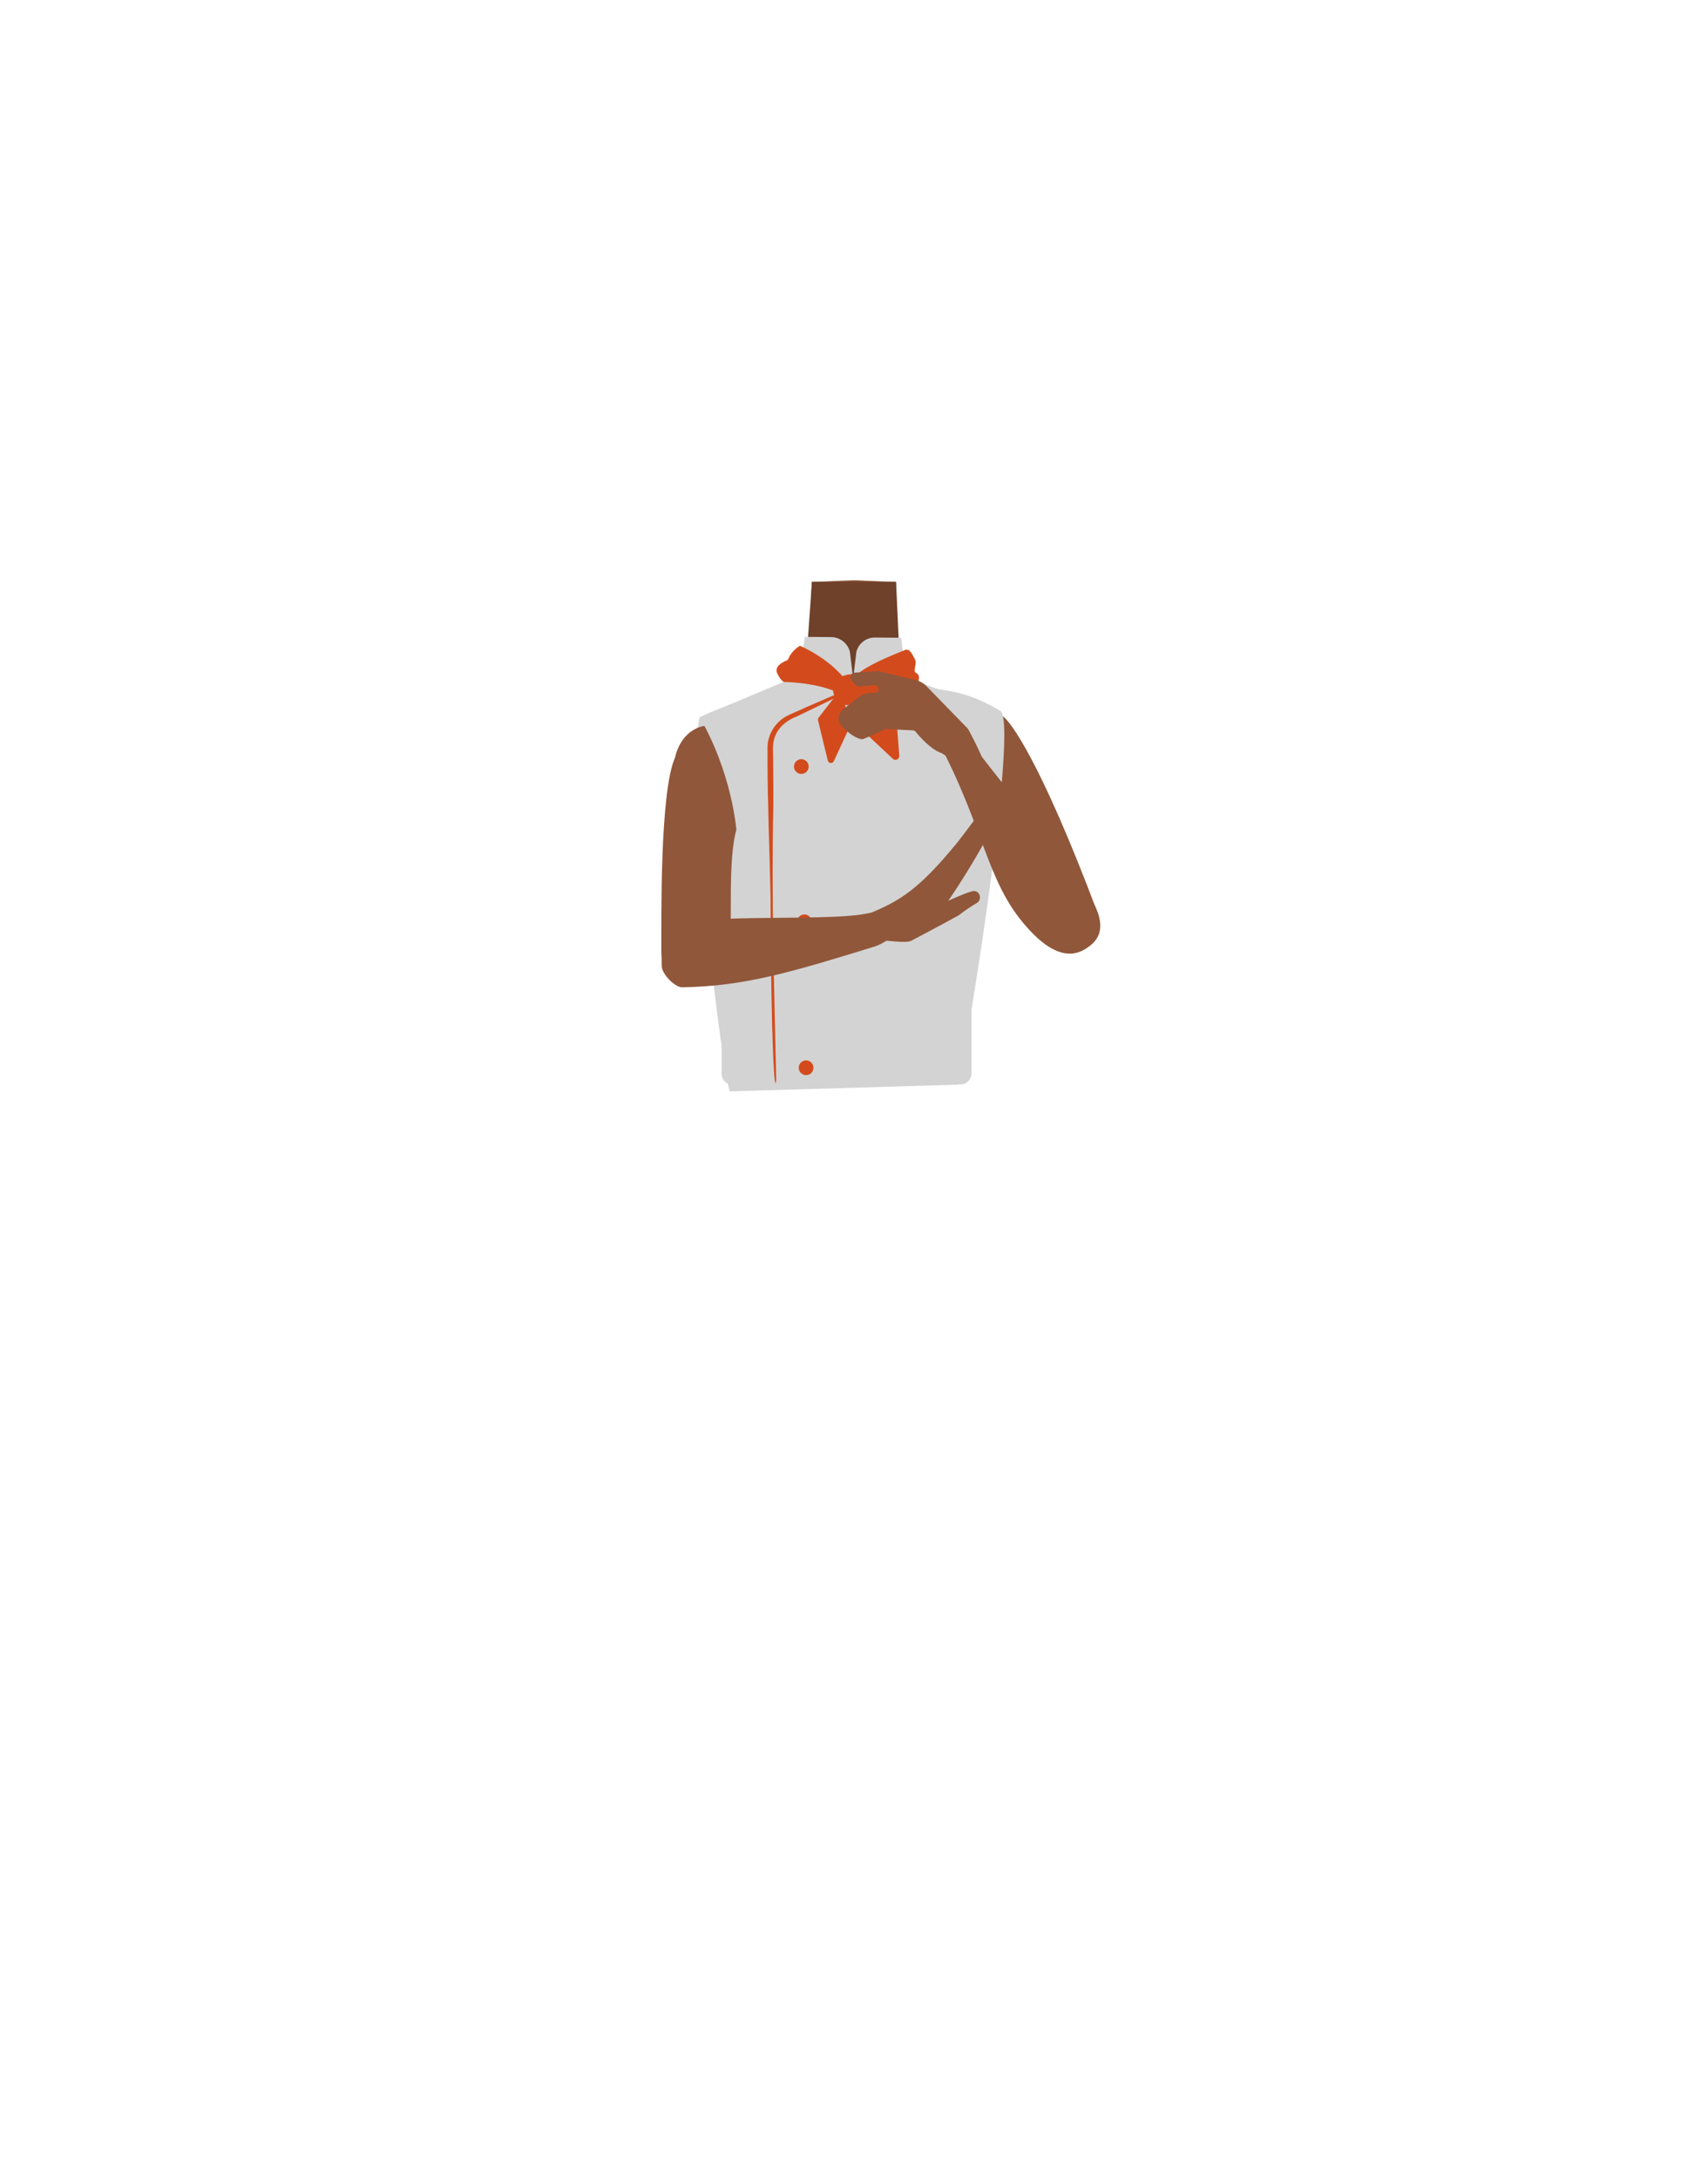 <?xml version="1.0" encoding="utf-8"?>
<!-- Generator: Adobe Illustrator 26.0.2, SVG Export Plug-In . SVG Version: 6.00 Build 0)  -->
<svg version="1.1" id="Layer_1" xmlns="http://www.w3.org/2000/svg" xmlns:xlink="http://www.w3.org/1999/xlink" x="0px" y="0px"
	 viewBox="0 0 788 1005" style="enable-background:new 0 0 788 1005;" xml:space="preserve">
<style type="text/css">
	.st0{fill:#90573A;}
	.st1{fill:#6F412A;}
	.st2{fill:#D3D3D3;}
	.st3{fill:#D34B1C;}
</style>
<path class="st0" d="M394,418.6c-5.5-3.6-8-0.6-13.7,2.5c-9.8,5.4-15.8,23.7-26.7,26.2c-3.9,0.9-1-16.3-2-22.5
	c-1.5-9.3-9.2-26.3-20.1-35.6c-9.2-7.9-14.1-3.6-18.1-16.2c-7-22,6.1-38.6,16-42.5c15.2-5.9,37.1-5.1,43.5-14.2l0.9-27.7l0.7-20.2
	l18.3-0.8h2.2l18.3,0.8l0.7,20.2l0.9,27.7c6.4,9.1,36,3.7,48.3,14.4c2.6,2.3,15.8,17.4,43.5,91.1c4.7,12.4-41-40.5-50.3-32.6
	c-10.9,9.3-6.9,27.5-8.4,36.9c-1,6.2-9.9,22.2-13.7,21.3c-10.8-2.5-16.9-20.9-26.7-26.2C402,418,399.5,415,394,418.6"/>
<path class="st1" d="M370.8,322c0,0,36.7,44.4,46.1,22.2l-3.5-75.9h-38.8L370.8,322z"/>
<path class="st2" d="M441.8,500.2c6.5-28,27.9-167.5,19.7-172.4c-15.2-8.9-23.1-9.3-38.5-11.2c-11.1-1.3-18.7,28-28.8,28.9
	c-6.3,0.6-24-29.1-29.6-28c-14.4,2.7-28.5,7.1-41.8,13.2c-5.6,19.4,7.2,144.8,13.8,172.6"/>
<path class="st0" d="M343.3,344.3c8.6,17.8-0.5,28.2-3.3,37.4c-4.5,14.5-1.9,44.6-3.4,59.4c-0.7,7-1.1,13.6-12.3,13.2l0,0
	c-14.4-1.1-19.2-9-19.2-15.7c0.1-13.7-0.8-73.7,6.4-89.4c0,0,2.2-13.2,14.9-14.7C334.5,333.4,339.7,337,343.3,344.3L343.3,344.3z"/>
<path class="st2" d="M340,385.7c0,0-1.1-25-15.3-51.5l24.8-8.2l27.4,49L340,385.7z"/>
<g id="Calque_10">
	<path class="st2" d="M332.9,495.1v-25.7l115.3-6.4v32c0,2.8-2.3,5.1-5.1,5.1l0,0H337.9C335.1,500.2,332.9,497.9,332.9,495.1z"/>
</g>
<path class="st2" d="M444.9,322.2l-27.1-9.8l-2-18.3l-12.2-0.1c-4,0-7.5,2.7-8.5,6.6l-1.5,12.4l-1.5-12.4c-1-4-4.6-6.8-8.7-6.8
	l-12.1-0.1l-2.5,17.7l-44.5,18.7l66.8,39.5L444.9,322.2z"/>
<g>
	<path class="st3" d="M400.9,314c-10.4,5.3-22.6,11.3-33.1,16.3c-6.6,2.6-11.1,7.2-11.2,14.6l0.1,5.3c0.1,7,0.1,14.1,0.1,21.1
		c-1,42.2,0.4,84.4,1.3,126.5c-0.6,8.7-2.4-14-2.6-84.3c-0.4-20.3-1.4-43-1.4-63.2V345c-0.1-5.7,3.1-11.3,8-14.3
		c2.7-1.6,6.9-3.1,9.7-4.5c4.8-2.1,14.5-6.3,19.4-8.4c3.2-1.4,6.5-2.8,9.7-4.1C400.8,313.8,400.9,314,400.9,314L400.9,314z"/>
</g>
<circle class="st3" cx="369.7" cy="353.5" r="3.4"/>
<circle class="st3" cx="371.1" cy="425.1" r="3.4"/>
<circle class="st3" cx="371.9" cy="492.4" r="3.4"/>
<path class="st3" d="M369.1,297.8c0,0-3.9,2-5.6,6.5c-0.3,0.3-7,2.3-4.8,6.5c2.2,4.2,3.4,3.7,3.4,3.7s22,0.3,29.9,8.7
	c0.2,0,23.3-8.1,30.9-7c0.2,0.1,2.3-4.6,0-5.7s0.6-4.2-0.9-6.7c-1.4-2.5-2.4-5.1-4.8-3.9c-2.4,1.1-25.3,9.3-25.3,16.3
	C392.1,316.2,385.8,305.4,369.1,297.8z"/>
<path class="st3" d="M386.7,312.8c0,0,6.7-4.2,11.2,0c0.8,5.9,2.2,9.8,0,10.4c-2.2,0.6-6.5,2.8-8.2,1.7
	C388.2,323.8,380.6,320.6,386.7,312.8z"/>
<path class="st3" d="M386.5,319.6l-8.8,11.3c-0.3,0.4-0.4,0.8-0.3,1.3l4.5,18.5c0.3,1.4,2.2,1.6,2.8,0.3l6.8-14.7
	c0.1-0.3,0.2-0.6,0.1-0.9l-2.4-15.1C389,319,387.3,318.6,386.5,319.6z"/>
<path class="st3" d="M397.9,315.9l14.3,7.8c0.5,0.3,0.9,0.8,0.9,1.4l1.8,23.4c0.1,1.6-1.8,2.6-3,1.4l-10.8-10.1
	c-0.3-0.2-0.4-0.5-0.5-0.9l-5.2-21.2C395,316.4,396.6,315.1,397.9,315.9z"/>
<path class="st0" d="M305.3,445.5c-0.4-16.5,1.3-15.7,8.6-19.1c10.3-4.9,66.5-1.7,84.2-4.8c10-1.8,15.3-3,16.9,2.9
	c1.5,5.3-7.5,10.8-11.5,12c-38.6,11.9-59.9,18.3-88.8,18.8C311.5,455.3,305.4,449.4,305.3,445.5z"/>
<path class="st0" d="M442.3,422.1c2.7-2.1,5.5-4,8.4-5.7c2.5-1.5,1.5-5.5-1.4-5.5c0,0-0.1,0-0.1,0c-2.1,0.1-11.7,4.5-11.7,4.5l0,0
	c16.3-23.9,25.2-43.4,26.1-46.2c0.1-0.4,0.2-1,0.1-1.7c-0.3-2.7-3.7-3.6-5.3-1.4c-5.1,7-14.2,19.4-17.7,23.6
	c-16.9,20.5-25.8,25.9-39.5,31.5c-2.4,1-0.8,14.2,4.5,12.6c1.8-0.6,11.9,1.5,14.8,0C431.9,427.8,442,422.3,442.3,422.1z"/>
<path class="st0" d="M394.3,310.2l10.4-0.7c0.2,0,0.4,0,0.5,0l17,4c2,0.5,3.9,1.5,5.3,3l18.9,19.4c0.1,0.1,0.2,0.3,0.3,0.4
	c1.3,2.3,11.9,22.4,8.8,23.5c-5,1.8-17.9-11.3-21.4-12.6c-4.8-1.7-10.1-7.8-11.7-9.8c-0.3-0.4-0.8-0.6-1.3-0.6l-12.2-0.6
	c-0.3,0-0.6,0-0.8,0.2c-1.9,0.9-9.5,4.4-10.1,4.5c-2.9,0-6.8-3.1-9.6-5.9c-2.2-2.2-2-5.8,0.4-7.7l6.9-5.5c2-1.6,4.5-2.4,7-2.3l0.8,0
	c1.9,0.1,2.6-2.5,0.9-3.4l0,0c-0.3-0.2-0.7-0.2-1.1-0.2c-1.7,0.2-6.9,0.9-7.6,0.6c-0.8-0.3-1.9-1.6-2.9-2.9
	C391.7,312.2,392.6,310.3,394.3,310.2z"/>
<path class="st0" d="M502.4,436.5c9.2-6.6,4.5-16.8-0.8-25c-3.8-5.8-45.8-58.7-57-73.2c-6.4-8.2-9.5-12.7-14.6-9.3
	c-4.6,3.1,4.3,15.5,6.1,19.2c19.7,39.6,20.1,62.3,41.1,83C491,444.7,499.2,438.8,502.4,436.5z"/>
</svg>
